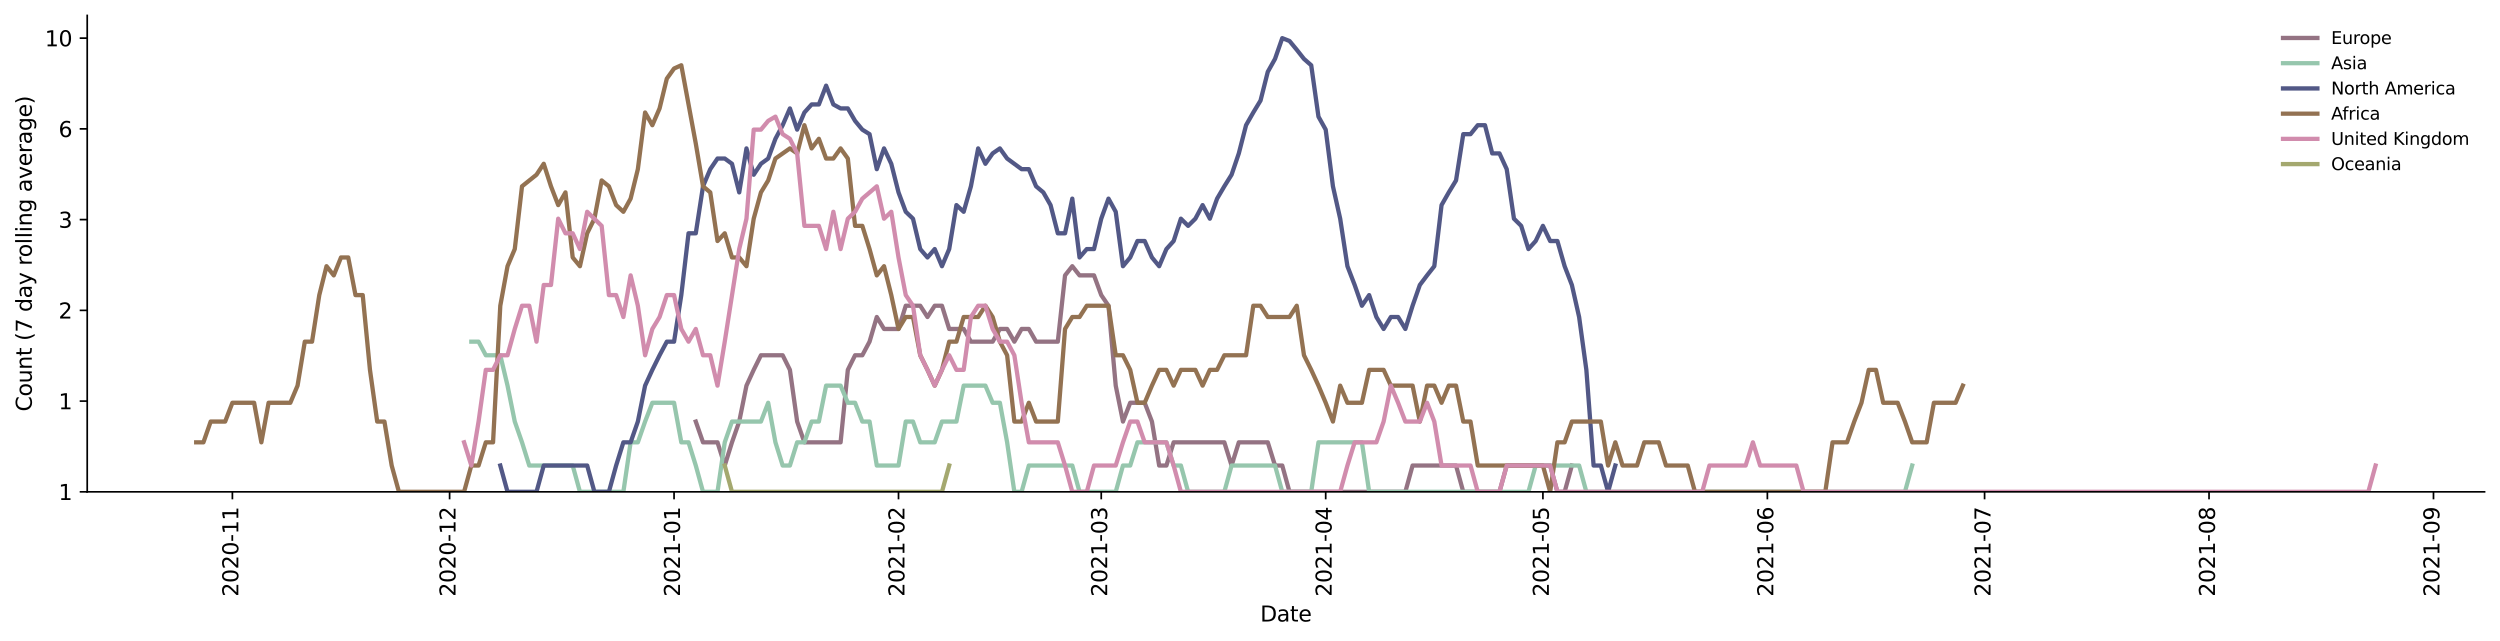 <?xml version="1.0" encoding="utf-8" standalone="no"?>
<!DOCTYPE svg PUBLIC "-//W3C//DTD SVG 1.1//EN"
  "http://www.w3.org/Graphics/SVG/1.1/DTD/svg11.dtd">
<svg height="298.621pt" version="1.1" viewBox="0 0 1163.803 298.621" width="1163.803pt" xmlns="http://www.w3.org/2000/svg" xmlns:xlink="http://www.w3.org/1999/xlink">
 <defs>
  <style type="text/css">*{stroke-linecap:butt;stroke-linejoin:round;}</style>
 </defs>
 <g id="figure_1">
  <g id="patch_1">
   <path d="M 0 298.621 
L 1163.803 298.621 
L 1163.803 0 
L 0 0 
z
" style="fill:#ffffff;"/>
  </g>
  <g id="axes_1">
   <g id="patch_2">
    <path d="M 40.603 228.96 
L 1156.603 228.96 
L 1156.603 7.2 
L 40.603 7.2 
z
" style="fill:#ffffff;"/>
   </g>
   <g id="matplotlib.axis_1">
    <g id="xtick_1">
     <g id="line2d_1">
      <defs>
       <path d="M 0 0 
L 0 3.5 
" id="m2310c38066" style="stroke:#000000;stroke-width:0.8;"/>
      </defs>
      <g>
       <use style="stroke:#000000;stroke-width:0.8;" x="108.183" xlink:href="#m2310c38066" y="228.96"/>
      </g>
     </g>
     <g id="text_1">
      <!-- 2020-11 -->
      <g transform="translate(110.943 277.743)rotate(-90)scale(0.1 -0.1)">
       <defs>
        <path d="M 1228 531 
L 3431 531 
L 3431 0 
L 469 0 
L 469 531 
Q 828 903 1448 1529 
Q 2069 2156 2228 2338 
Q 2531 2678 2651 2914 
Q 2772 3150 2772 3378 
Q 2772 3750 2511 3984 
Q 2250 4219 1831 4219 
Q 1534 4219 1204 4116 
Q 875 4013 500 3803 
L 500 4441 
Q 881 4594 1212 4672 
Q 1544 4750 1819 4750 
Q 2544 4750 2975 4387 
Q 3406 4025 3406 3419 
Q 3406 3131 3298 2873 
Q 3191 2616 2906 2266 
Q 2828 2175 2409 1742 
Q 1991 1309 1228 531 
z
" id="DejaVuSans-32" transform="scale(0.016)"/>
        <path d="M 2034 4250 
Q 1547 4250 1301 3770 
Q 1056 3291 1056 2328 
Q 1056 1369 1301 889 
Q 1547 409 2034 409 
Q 2525 409 2770 889 
Q 3016 1369 3016 2328 
Q 3016 3291 2770 3770 
Q 2525 4250 2034 4250 
z
M 2034 4750 
Q 2819 4750 3233 4129 
Q 3647 3509 3647 2328 
Q 3647 1150 3233 529 
Q 2819 -91 2034 -91 
Q 1250 -91 836 529 
Q 422 1150 422 2328 
Q 422 3509 836 4129 
Q 1250 4750 2034 4750 
z
" id="DejaVuSans-30" transform="scale(0.016)"/>
        <path d="M 313 2009 
L 1997 2009 
L 1997 1497 
L 313 1497 
L 313 2009 
z
" id="DejaVuSans-2d" transform="scale(0.016)"/>
        <path d="M 794 531 
L 1825 531 
L 1825 4091 
L 703 3866 
L 703 4441 
L 1819 4666 
L 2450 4666 
L 2450 531 
L 3481 531 
L 3481 0 
L 794 0 
L 794 531 
z
" id="DejaVuSans-31" transform="scale(0.016)"/>
       </defs>
       <use xlink:href="#DejaVuSans-32"/>
       <use x="63.623" xlink:href="#DejaVuSans-30"/>
       <use x="127.246" xlink:href="#DejaVuSans-32"/>
       <use x="190.869" xlink:href="#DejaVuSans-30"/>
       <use x="254.492" xlink:href="#DejaVuSans-2d"/>
       <use x="290.576" xlink:href="#DejaVuSans-31"/>
       <use x="354.199" xlink:href="#DejaVuSans-31"/>
      </g>
     </g>
    </g>
    <g id="xtick_2">
     <g id="line2d_2">
      <g>
       <use style="stroke:#000000;stroke-width:0.8;" x="209.301" xlink:href="#m2310c38066" y="228.96"/>
      </g>
     </g>
     <g id="text_2">
      <!-- 2020-12 -->
      <g transform="translate(212.06 277.743)rotate(-90)scale(0.1 -0.1)">
       <use xlink:href="#DejaVuSans-32"/>
       <use x="63.623" xlink:href="#DejaVuSans-30"/>
       <use x="127.246" xlink:href="#DejaVuSans-32"/>
       <use x="190.869" xlink:href="#DejaVuSans-30"/>
       <use x="254.492" xlink:href="#DejaVuSans-2d"/>
       <use x="290.576" xlink:href="#DejaVuSans-31"/>
       <use x="354.199" xlink:href="#DejaVuSans-32"/>
      </g>
     </g>
    </g>
    <g id="xtick_3">
     <g id="line2d_3">
      <g>
       <use style="stroke:#000000;stroke-width:0.8;" x="313.789" xlink:href="#m2310c38066" y="228.96"/>
      </g>
     </g>
     <g id="text_3">
      <!-- 2021-01 -->
      <g transform="translate(316.548 277.743)rotate(-90)scale(0.1 -0.1)">
       <use xlink:href="#DejaVuSans-32"/>
       <use x="63.623" xlink:href="#DejaVuSans-30"/>
       <use x="127.246" xlink:href="#DejaVuSans-32"/>
       <use x="190.869" xlink:href="#DejaVuSans-31"/>
       <use x="254.492" xlink:href="#DejaVuSans-2d"/>
       <use x="290.576" xlink:href="#DejaVuSans-30"/>
       <use x="354.199" xlink:href="#DejaVuSans-31"/>
      </g>
     </g>
    </g>
    <g id="xtick_4">
     <g id="line2d_4">
      <g>
       <use style="stroke:#000000;stroke-width:0.8;" x="418.277" xlink:href="#m2310c38066" y="228.96"/>
      </g>
     </g>
     <g id="text_4">
      <!-- 2021-02 -->
      <g transform="translate(421.036 277.743)rotate(-90)scale(0.1 -0.1)">
       <use xlink:href="#DejaVuSans-32"/>
       <use x="63.623" xlink:href="#DejaVuSans-30"/>
       <use x="127.246" xlink:href="#DejaVuSans-32"/>
       <use x="190.869" xlink:href="#DejaVuSans-31"/>
       <use x="254.492" xlink:href="#DejaVuSans-2d"/>
       <use x="290.576" xlink:href="#DejaVuSans-30"/>
       <use x="354.199" xlink:href="#DejaVuSans-32"/>
      </g>
     </g>
    </g>
    <g id="xtick_5">
     <g id="line2d_5">
      <g>
       <use style="stroke:#000000;stroke-width:0.8;" x="512.653" xlink:href="#m2310c38066" y="228.96"/>
      </g>
     </g>
     <g id="text_5">
      <!-- 2021-03 -->
      <g transform="translate(515.413 277.743)rotate(-90)scale(0.1 -0.1)">
       <defs>
        <path d="M 2597 2516 
Q 3050 2419 3304 2112 
Q 3559 1806 3559 1356 
Q 3559 666 3084 287 
Q 2609 -91 1734 -91 
Q 1441 -91 1130 -33 
Q 819 25 488 141 
L 488 750 
Q 750 597 1062 519 
Q 1375 441 1716 441 
Q 2309 441 2620 675 
Q 2931 909 2931 1356 
Q 2931 1769 2642 2001 
Q 2353 2234 1838 2234 
L 1294 2234 
L 1294 2753 
L 1863 2753 
Q 2328 2753 2575 2939 
Q 2822 3125 2822 3475 
Q 2822 3834 2567 4026 
Q 2313 4219 1838 4219 
Q 1578 4219 1281 4162 
Q 984 4106 628 3988 
L 628 4550 
Q 988 4650 1302 4700 
Q 1616 4750 1894 4750 
Q 2613 4750 3031 4423 
Q 3450 4097 3450 3541 
Q 3450 3153 3228 2886 
Q 3006 2619 2597 2516 
z
" id="DejaVuSans-33" transform="scale(0.016)"/>
       </defs>
       <use xlink:href="#DejaVuSans-32"/>
       <use x="63.623" xlink:href="#DejaVuSans-30"/>
       <use x="127.246" xlink:href="#DejaVuSans-32"/>
       <use x="190.869" xlink:href="#DejaVuSans-31"/>
       <use x="254.492" xlink:href="#DejaVuSans-2d"/>
       <use x="290.576" xlink:href="#DejaVuSans-30"/>
       <use x="354.199" xlink:href="#DejaVuSans-33"/>
      </g>
     </g>
    </g>
    <g id="xtick_6">
     <g id="line2d_6">
      <g>
       <use style="stroke:#000000;stroke-width:0.8;" x="617.141" xlink:href="#m2310c38066" y="228.96"/>
      </g>
     </g>
     <g id="text_6">
      <!-- 2021-04 -->
      <g transform="translate(619.901 277.743)rotate(-90)scale(0.1 -0.1)">
       <defs>
        <path d="M 2419 4116 
L 825 1625 
L 2419 1625 
L 2419 4116 
z
M 2253 4666 
L 3047 4666 
L 3047 1625 
L 3713 1625 
L 3713 1100 
L 3047 1100 
L 3047 0 
L 2419 0 
L 2419 1100 
L 313 1100 
L 313 1709 
L 2253 4666 
z
" id="DejaVuSans-34" transform="scale(0.016)"/>
       </defs>
       <use xlink:href="#DejaVuSans-32"/>
       <use x="63.623" xlink:href="#DejaVuSans-30"/>
       <use x="127.246" xlink:href="#DejaVuSans-32"/>
       <use x="190.869" xlink:href="#DejaVuSans-31"/>
       <use x="254.492" xlink:href="#DejaVuSans-2d"/>
       <use x="290.576" xlink:href="#DejaVuSans-30"/>
       <use x="354.199" xlink:href="#DejaVuSans-34"/>
      </g>
     </g>
    </g>
    <g id="xtick_7">
     <g id="line2d_7">
      <g>
       <use style="stroke:#000000;stroke-width:0.8;" x="718.259" xlink:href="#m2310c38066" y="228.96"/>
      </g>
     </g>
     <g id="text_7">
      <!-- 2021-05 -->
      <g transform="translate(721.018 277.743)rotate(-90)scale(0.1 -0.1)">
       <defs>
        <path d="M 691 4666 
L 3169 4666 
L 3169 4134 
L 1269 4134 
L 1269 2991 
Q 1406 3038 1543 3061 
Q 1681 3084 1819 3084 
Q 2600 3084 3056 2656 
Q 3513 2228 3513 1497 
Q 3513 744 3044 326 
Q 2575 -91 1722 -91 
Q 1428 -91 1123 -41 
Q 819 9 494 109 
L 494 744 
Q 775 591 1075 516 
Q 1375 441 1709 441 
Q 2250 441 2565 725 
Q 2881 1009 2881 1497 
Q 2881 1984 2565 2268 
Q 2250 2553 1709 2553 
Q 1456 2553 1204 2497 
Q 953 2441 691 2322 
L 691 4666 
z
" id="DejaVuSans-35" transform="scale(0.016)"/>
       </defs>
       <use xlink:href="#DejaVuSans-32"/>
       <use x="63.623" xlink:href="#DejaVuSans-30"/>
       <use x="127.246" xlink:href="#DejaVuSans-32"/>
       <use x="190.869" xlink:href="#DejaVuSans-31"/>
       <use x="254.492" xlink:href="#DejaVuSans-2d"/>
       <use x="290.576" xlink:href="#DejaVuSans-30"/>
       <use x="354.199" xlink:href="#DejaVuSans-35"/>
      </g>
     </g>
    </g>
    <g id="xtick_8">
     <g id="line2d_8">
      <g>
       <use style="stroke:#000000;stroke-width:0.8;" x="822.747" xlink:href="#m2310c38066" y="228.96"/>
      </g>
     </g>
     <g id="text_8">
      <!-- 2021-06 -->
      <g transform="translate(825.506 277.743)rotate(-90)scale(0.1 -0.1)">
       <defs>
        <path d="M 2113 2584 
Q 1688 2584 1439 2293 
Q 1191 2003 1191 1497 
Q 1191 994 1439 701 
Q 1688 409 2113 409 
Q 2538 409 2786 701 
Q 3034 994 3034 1497 
Q 3034 2003 2786 2293 
Q 2538 2584 2113 2584 
z
M 3366 4563 
L 3366 3988 
Q 3128 4100 2886 4159 
Q 2644 4219 2406 4219 
Q 1781 4219 1451 3797 
Q 1122 3375 1075 2522 
Q 1259 2794 1537 2939 
Q 1816 3084 2150 3084 
Q 2853 3084 3261 2657 
Q 3669 2231 3669 1497 
Q 3669 778 3244 343 
Q 2819 -91 2113 -91 
Q 1303 -91 875 529 
Q 447 1150 447 2328 
Q 447 3434 972 4092 
Q 1497 4750 2381 4750 
Q 2619 4750 2861 4703 
Q 3103 4656 3366 4563 
z
" id="DejaVuSans-36" transform="scale(0.016)"/>
       </defs>
       <use xlink:href="#DejaVuSans-32"/>
       <use x="63.623" xlink:href="#DejaVuSans-30"/>
       <use x="127.246" xlink:href="#DejaVuSans-32"/>
       <use x="190.869" xlink:href="#DejaVuSans-31"/>
       <use x="254.492" xlink:href="#DejaVuSans-2d"/>
       <use x="290.576" xlink:href="#DejaVuSans-30"/>
       <use x="354.199" xlink:href="#DejaVuSans-36"/>
      </g>
     </g>
    </g>
    <g id="xtick_9">
     <g id="line2d_9">
      <g>
       <use style="stroke:#000000;stroke-width:0.8;" x="923.864" xlink:href="#m2310c38066" y="228.96"/>
      </g>
     </g>
     <g id="text_9">
      <!-- 2021-07 -->
      <g transform="translate(926.624 277.743)rotate(-90)scale(0.1 -0.1)">
       <defs>
        <path d="M 525 4666 
L 3525 4666 
L 3525 4397 
L 1831 0 
L 1172 0 
L 2766 4134 
L 525 4134 
L 525 4666 
z
" id="DejaVuSans-37" transform="scale(0.016)"/>
       </defs>
       <use xlink:href="#DejaVuSans-32"/>
       <use x="63.623" xlink:href="#DejaVuSans-30"/>
       <use x="127.246" xlink:href="#DejaVuSans-32"/>
       <use x="190.869" xlink:href="#DejaVuSans-31"/>
       <use x="254.492" xlink:href="#DejaVuSans-2d"/>
       <use x="290.576" xlink:href="#DejaVuSans-30"/>
       <use x="354.199" xlink:href="#DejaVuSans-37"/>
      </g>
     </g>
    </g>
    <g id="xtick_10">
     <g id="line2d_10">
      <g>
       <use style="stroke:#000000;stroke-width:0.8;" x="1028.352" xlink:href="#m2310c38066" y="228.96"/>
      </g>
     </g>
     <g id="text_10">
      <!-- 2021-08 -->
      <g transform="translate(1031.112 277.743)rotate(-90)scale(0.1 -0.1)">
       <defs>
        <path d="M 2034 2216 
Q 1584 2216 1326 1975 
Q 1069 1734 1069 1313 
Q 1069 891 1326 650 
Q 1584 409 2034 409 
Q 2484 409 2743 651 
Q 3003 894 3003 1313 
Q 3003 1734 2745 1975 
Q 2488 2216 2034 2216 
z
M 1403 2484 
Q 997 2584 770 2862 
Q 544 3141 544 3541 
Q 544 4100 942 4425 
Q 1341 4750 2034 4750 
Q 2731 4750 3128 4425 
Q 3525 4100 3525 3541 
Q 3525 3141 3298 2862 
Q 3072 2584 2669 2484 
Q 3125 2378 3379 2068 
Q 3634 1759 3634 1313 
Q 3634 634 3220 271 
Q 2806 -91 2034 -91 
Q 1263 -91 848 271 
Q 434 634 434 1313 
Q 434 1759 690 2068 
Q 947 2378 1403 2484 
z
M 1172 3481 
Q 1172 3119 1398 2916 
Q 1625 2713 2034 2713 
Q 2441 2713 2670 2916 
Q 2900 3119 2900 3481 
Q 2900 3844 2670 4047 
Q 2441 4250 2034 4250 
Q 1625 4250 1398 4047 
Q 1172 3844 1172 3481 
z
" id="DejaVuSans-38" transform="scale(0.016)"/>
       </defs>
       <use xlink:href="#DejaVuSans-32"/>
       <use x="63.623" xlink:href="#DejaVuSans-30"/>
       <use x="127.246" xlink:href="#DejaVuSans-32"/>
       <use x="190.869" xlink:href="#DejaVuSans-31"/>
       <use x="254.492" xlink:href="#DejaVuSans-2d"/>
       <use x="290.576" xlink:href="#DejaVuSans-30"/>
       <use x="354.199" xlink:href="#DejaVuSans-38"/>
      </g>
     </g>
    </g>
    <g id="xtick_11">
     <g id="line2d_11">
      <g>
       <use style="stroke:#000000;stroke-width:0.8;" x="1132.841" xlink:href="#m2310c38066" y="228.96"/>
      </g>
     </g>
     <g id="text_11">
      <!-- 2021-09 -->
      <g transform="translate(1135.6 277.743)rotate(-90)scale(0.1 -0.1)">
       <defs>
        <path d="M 703 97 
L 703 672 
Q 941 559 1184 500 
Q 1428 441 1663 441 
Q 2288 441 2617 861 
Q 2947 1281 2994 2138 
Q 2813 1869 2534 1725 
Q 2256 1581 1919 1581 
Q 1219 1581 811 2004 
Q 403 2428 403 3163 
Q 403 3881 828 4315 
Q 1253 4750 1959 4750 
Q 2769 4750 3195 4129 
Q 3622 3509 3622 2328 
Q 3622 1225 3098 567 
Q 2575 -91 1691 -91 
Q 1453 -91 1209 -44 
Q 966 3 703 97 
z
M 1959 2075 
Q 2384 2075 2632 2365 
Q 2881 2656 2881 3163 
Q 2881 3666 2632 3958 
Q 2384 4250 1959 4250 
Q 1534 4250 1286 3958 
Q 1038 3666 1038 3163 
Q 1038 2656 1286 2365 
Q 1534 2075 1959 2075 
z
" id="DejaVuSans-39" transform="scale(0.016)"/>
       </defs>
       <use xlink:href="#DejaVuSans-32"/>
       <use x="63.623" xlink:href="#DejaVuSans-30"/>
       <use x="127.246" xlink:href="#DejaVuSans-32"/>
       <use x="190.869" xlink:href="#DejaVuSans-31"/>
       <use x="254.492" xlink:href="#DejaVuSans-2d"/>
       <use x="290.576" xlink:href="#DejaVuSans-30"/>
       <use x="354.199" xlink:href="#DejaVuSans-39"/>
      </g>
     </g>
    </g>
    <g id="text_12">
     <!-- Date -->
     <g transform="translate(586.652 289.341)scale(0.1 -0.1)">
      <defs>
       <path d="M 1259 4147 
L 1259 519 
L 2022 519 
Q 2988 519 3436 956 
Q 3884 1394 3884 2338 
Q 3884 3275 3436 3711 
Q 2988 4147 2022 4147 
L 1259 4147 
z
M 628 4666 
L 1925 4666 
Q 3281 4666 3915 4102 
Q 4550 3538 4550 2338 
Q 4550 1131 3912 565 
Q 3275 0 1925 0 
L 628 0 
L 628 4666 
z
" id="DejaVuSans-44" transform="scale(0.016)"/>
       <path d="M 2194 1759 
Q 1497 1759 1228 1600 
Q 959 1441 959 1056 
Q 959 750 1161 570 
Q 1363 391 1709 391 
Q 2188 391 2477 730 
Q 2766 1069 2766 1631 
L 2766 1759 
L 2194 1759 
z
M 3341 1997 
L 3341 0 
L 2766 0 
L 2766 531 
Q 2569 213 2275 61 
Q 1981 -91 1556 -91 
Q 1019 -91 701 211 
Q 384 513 384 1019 
Q 384 1609 779 1909 
Q 1175 2209 1959 2209 
L 2766 2209 
L 2766 2266 
Q 2766 2663 2505 2880 
Q 2244 3097 1772 3097 
Q 1472 3097 1187 3025 
Q 903 2953 641 2809 
L 641 3341 
Q 956 3463 1253 3523 
Q 1550 3584 1831 3584 
Q 2591 3584 2966 3190 
Q 3341 2797 3341 1997 
z
" id="DejaVuSans-61" transform="scale(0.016)"/>
       <path d="M 1172 4494 
L 1172 3500 
L 2356 3500 
L 2356 3053 
L 1172 3053 
L 1172 1153 
Q 1172 725 1289 603 
Q 1406 481 1766 481 
L 2356 481 
L 2356 0 
L 1766 0 
Q 1100 0 847 248 
Q 594 497 594 1153 
L 594 3053 
L 172 3053 
L 172 3500 
L 594 3500 
L 594 4494 
L 1172 4494 
z
" id="DejaVuSans-74" transform="scale(0.016)"/>
       <path d="M 3597 1894 
L 3597 1613 
L 953 1613 
Q 991 1019 1311 708 
Q 1631 397 2203 397 
Q 2534 397 2845 478 
Q 3156 559 3463 722 
L 3463 178 
Q 3153 47 2828 -22 
Q 2503 -91 2169 -91 
Q 1331 -91 842 396 
Q 353 884 353 1716 
Q 353 2575 817 3079 
Q 1281 3584 2069 3584 
Q 2775 3584 3186 3129 
Q 3597 2675 3597 1894 
z
M 3022 2063 
Q 3016 2534 2758 2815 
Q 2500 3097 2075 3097 
Q 1594 3097 1305 2825 
Q 1016 2553 972 2059 
L 3022 2063 
z
" id="DejaVuSans-65" transform="scale(0.016)"/>
      </defs>
      <use xlink:href="#DejaVuSans-44"/>
      <use x="77.002" xlink:href="#DejaVuSans-61"/>
      <use x="138.281" xlink:href="#DejaVuSans-74"/>
      <use x="177.49" xlink:href="#DejaVuSans-65"/>
     </g>
    </g>
   </g>
   <g id="matplotlib.axis_2">
    <g id="ytick_1">
     <g id="line2d_12">
      <defs>
       <path d="M 0 0 
L -3.5 0 
" id="mff1a437d7f" style="stroke:#000000;stroke-width:0.8;"/>
      </defs>
      <g>
       <use style="stroke:#000000;stroke-width:0.8;" x="40.603" xlink:href="#mff1a437d7f" y="228.96"/>
      </g>
     </g>
     <g id="text_13">
      <!-- 1 -->
      <g transform="translate(27.241 232.759)scale(0.1 -0.1)">
       <use xlink:href="#DejaVuSans-31"/>
      </g>
     </g>
    </g>
    <g id="ytick_2">
     <g id="line2d_13">
      <g>
       <use style="stroke:#000000;stroke-width:0.8;" x="40.603" xlink:href="#mff1a437d7f" y="186.72"/>
      </g>
     </g>
     <g id="text_14">
      <!-- 1 -->
      <g transform="translate(27.241 190.519)scale(0.1 -0.1)">
       <use xlink:href="#DejaVuSans-31"/>
      </g>
     </g>
    </g>
    <g id="ytick_3">
     <g id="line2d_14">
      <g>
       <use style="stroke:#000000;stroke-width:0.8;" x="40.603" xlink:href="#mff1a437d7f" y="144.48"/>
      </g>
     </g>
     <g id="text_15">
      <!-- 2 -->
      <g transform="translate(27.241 148.279)scale(0.1 -0.1)">
       <use xlink:href="#DejaVuSans-32"/>
      </g>
     </g>
    </g>
    <g id="ytick_4">
     <g id="line2d_15">
      <g>
       <use style="stroke:#000000;stroke-width:0.8;" x="40.603" xlink:href="#mff1a437d7f" y="102.24"/>
      </g>
     </g>
     <g id="text_16">
      <!-- 3 -->
      <g transform="translate(27.241 106.039)scale(0.1 -0.1)">
       <use xlink:href="#DejaVuSans-33"/>
      </g>
     </g>
    </g>
    <g id="ytick_5">
     <g id="line2d_16">
      <g>
       <use style="stroke:#000000;stroke-width:0.8;" x="40.603" xlink:href="#mff1a437d7f" y="60"/>
      </g>
     </g>
     <g id="text_17">
      <!-- 6 -->
      <g transform="translate(27.241 63.799)scale(0.1 -0.1)">
       <use xlink:href="#DejaVuSans-36"/>
      </g>
     </g>
    </g>
    <g id="ytick_6">
     <g id="line2d_17">
      <g>
       <use style="stroke:#000000;stroke-width:0.8;" x="40.603" xlink:href="#mff1a437d7f" y="17.76"/>
      </g>
     </g>
     <g id="text_18">
      <!-- 10 -->
      <g transform="translate(20.878 21.559)scale(0.1 -0.1)">
       <use xlink:href="#DejaVuSans-31"/>
       <use x="63.623" xlink:href="#DejaVuSans-30"/>
      </g>
     </g>
    </g>
    <g id="text_19">
     <!-- Count (7 day rolling average) -->
     <g transform="translate(14.798 191.548)rotate(-90)scale(0.1 -0.1)">
      <defs>
       <path d="M 4122 4306 
L 4122 3641 
Q 3803 3938 3442 4084 
Q 3081 4231 2675 4231 
Q 1875 4231 1450 3742 
Q 1025 3253 1025 2328 
Q 1025 1406 1450 917 
Q 1875 428 2675 428 
Q 3081 428 3442 575 
Q 3803 722 4122 1019 
L 4122 359 
Q 3791 134 3420 21 
Q 3050 -91 2638 -91 
Q 1578 -91 968 557 
Q 359 1206 359 2328 
Q 359 3453 968 4101 
Q 1578 4750 2638 4750 
Q 3056 4750 3426 4639 
Q 3797 4528 4122 4306 
z
" id="DejaVuSans-43" transform="scale(0.016)"/>
       <path d="M 1959 3097 
Q 1497 3097 1228 2736 
Q 959 2375 959 1747 
Q 959 1119 1226 758 
Q 1494 397 1959 397 
Q 2419 397 2687 759 
Q 2956 1122 2956 1747 
Q 2956 2369 2687 2733 
Q 2419 3097 1959 3097 
z
M 1959 3584 
Q 2709 3584 3137 3096 
Q 3566 2609 3566 1747 
Q 3566 888 3137 398 
Q 2709 -91 1959 -91 
Q 1206 -91 779 398 
Q 353 888 353 1747 
Q 353 2609 779 3096 
Q 1206 3584 1959 3584 
z
" id="DejaVuSans-6f" transform="scale(0.016)"/>
       <path d="M 544 1381 
L 544 3500 
L 1119 3500 
L 1119 1403 
Q 1119 906 1312 657 
Q 1506 409 1894 409 
Q 2359 409 2629 706 
Q 2900 1003 2900 1516 
L 2900 3500 
L 3475 3500 
L 3475 0 
L 2900 0 
L 2900 538 
Q 2691 219 2414 64 
Q 2138 -91 1772 -91 
Q 1169 -91 856 284 
Q 544 659 544 1381 
z
M 1991 3584 
L 1991 3584 
z
" id="DejaVuSans-75" transform="scale(0.016)"/>
       <path d="M 3513 2113 
L 3513 0 
L 2938 0 
L 2938 2094 
Q 2938 2591 2744 2837 
Q 2550 3084 2163 3084 
Q 1697 3084 1428 2787 
Q 1159 2491 1159 1978 
L 1159 0 
L 581 0 
L 581 3500 
L 1159 3500 
L 1159 2956 
Q 1366 3272 1645 3428 
Q 1925 3584 2291 3584 
Q 2894 3584 3203 3211 
Q 3513 2838 3513 2113 
z
" id="DejaVuSans-6e" transform="scale(0.016)"/>
       <path id="DejaVuSans-20" transform="scale(0.016)"/>
       <path d="M 1984 4856 
Q 1566 4138 1362 3434 
Q 1159 2731 1159 2009 
Q 1159 1288 1364 580 
Q 1569 -128 1984 -844 
L 1484 -844 
Q 1016 -109 783 600 
Q 550 1309 550 2009 
Q 550 2706 781 3412 
Q 1013 4119 1484 4856 
L 1984 4856 
z
" id="DejaVuSans-28" transform="scale(0.016)"/>
       <path d="M 2906 2969 
L 2906 4863 
L 3481 4863 
L 3481 0 
L 2906 0 
L 2906 525 
Q 2725 213 2448 61 
Q 2172 -91 1784 -91 
Q 1150 -91 751 415 
Q 353 922 353 1747 
Q 353 2572 751 3078 
Q 1150 3584 1784 3584 
Q 2172 3584 2448 3432 
Q 2725 3281 2906 2969 
z
M 947 1747 
Q 947 1113 1208 752 
Q 1469 391 1925 391 
Q 2381 391 2643 752 
Q 2906 1113 2906 1747 
Q 2906 2381 2643 2742 
Q 2381 3103 1925 3103 
Q 1469 3103 1208 2742 
Q 947 2381 947 1747 
z
" id="DejaVuSans-64" transform="scale(0.016)"/>
       <path d="M 2059 -325 
Q 1816 -950 1584 -1140 
Q 1353 -1331 966 -1331 
L 506 -1331 
L 506 -850 
L 844 -850 
Q 1081 -850 1212 -737 
Q 1344 -625 1503 -206 
L 1606 56 
L 191 3500 
L 800 3500 
L 1894 763 
L 2988 3500 
L 3597 3500 
L 2059 -325 
z
" id="DejaVuSans-79" transform="scale(0.016)"/>
       <path d="M 2631 2963 
Q 2534 3019 2420 3045 
Q 2306 3072 2169 3072 
Q 1681 3072 1420 2755 
Q 1159 2438 1159 1844 
L 1159 0 
L 581 0 
L 581 3500 
L 1159 3500 
L 1159 2956 
Q 1341 3275 1631 3429 
Q 1922 3584 2338 3584 
Q 2397 3584 2469 3576 
Q 2541 3569 2628 3553 
L 2631 2963 
z
" id="DejaVuSans-72" transform="scale(0.016)"/>
       <path d="M 603 4863 
L 1178 4863 
L 1178 0 
L 603 0 
L 603 4863 
z
" id="DejaVuSans-6c" transform="scale(0.016)"/>
       <path d="M 603 3500 
L 1178 3500 
L 1178 0 
L 603 0 
L 603 3500 
z
M 603 4863 
L 1178 4863 
L 1178 4134 
L 603 4134 
L 603 4863 
z
" id="DejaVuSans-69" transform="scale(0.016)"/>
       <path d="M 2906 1791 
Q 2906 2416 2648 2759 
Q 2391 3103 1925 3103 
Q 1463 3103 1205 2759 
Q 947 2416 947 1791 
Q 947 1169 1205 825 
Q 1463 481 1925 481 
Q 2391 481 2648 825 
Q 2906 1169 2906 1791 
z
M 3481 434 
Q 3481 -459 3084 -895 
Q 2688 -1331 1869 -1331 
Q 1566 -1331 1297 -1286 
Q 1028 -1241 775 -1147 
L 775 -588 
Q 1028 -725 1275 -790 
Q 1522 -856 1778 -856 
Q 2344 -856 2625 -561 
Q 2906 -266 2906 331 
L 2906 616 
Q 2728 306 2450 153 
Q 2172 0 1784 0 
Q 1141 0 747 490 
Q 353 981 353 1791 
Q 353 2603 747 3093 
Q 1141 3584 1784 3584 
Q 2172 3584 2450 3431 
Q 2728 3278 2906 2969 
L 2906 3500 
L 3481 3500 
L 3481 434 
z
" id="DejaVuSans-67" transform="scale(0.016)"/>
       <path d="M 191 3500 
L 800 3500 
L 1894 563 
L 2988 3500 
L 3597 3500 
L 2284 0 
L 1503 0 
L 191 3500 
z
" id="DejaVuSans-76" transform="scale(0.016)"/>
       <path d="M 513 4856 
L 1013 4856 
Q 1481 4119 1714 3412 
Q 1947 2706 1947 2009 
Q 1947 1309 1714 600 
Q 1481 -109 1013 -844 
L 513 -844 
Q 928 -128 1133 580 
Q 1338 1288 1338 2009 
Q 1338 2731 1133 3434 
Q 928 4138 513 4856 
z
" id="DejaVuSans-29" transform="scale(0.016)"/>
      </defs>
      <use xlink:href="#DejaVuSans-43"/>
      <use x="69.824" xlink:href="#DejaVuSans-6f"/>
      <use x="131.006" xlink:href="#DejaVuSans-75"/>
      <use x="194.385" xlink:href="#DejaVuSans-6e"/>
      <use x="257.764" xlink:href="#DejaVuSans-74"/>
      <use x="296.973" xlink:href="#DejaVuSans-20"/>
      <use x="328.76" xlink:href="#DejaVuSans-28"/>
      <use x="367.773" xlink:href="#DejaVuSans-37"/>
      <use x="431.396" xlink:href="#DejaVuSans-20"/>
      <use x="463.184" xlink:href="#DejaVuSans-64"/>
      <use x="526.66" xlink:href="#DejaVuSans-61"/>
      <use x="587.939" xlink:href="#DejaVuSans-79"/>
      <use x="647.119" xlink:href="#DejaVuSans-20"/>
      <use x="678.906" xlink:href="#DejaVuSans-72"/>
      <use x="717.77" xlink:href="#DejaVuSans-6f"/>
      <use x="778.951" xlink:href="#DejaVuSans-6c"/>
      <use x="806.734" xlink:href="#DejaVuSans-6c"/>
      <use x="834.518" xlink:href="#DejaVuSans-69"/>
      <use x="862.301" xlink:href="#DejaVuSans-6e"/>
      <use x="925.68" xlink:href="#DejaVuSans-67"/>
      <use x="989.156" xlink:href="#DejaVuSans-20"/>
      <use x="1020.943" xlink:href="#DejaVuSans-61"/>
      <use x="1082.223" xlink:href="#DejaVuSans-76"/>
      <use x="1141.402" xlink:href="#DejaVuSans-65"/>
      <use x="1202.926" xlink:href="#DejaVuSans-72"/>
      <use x="1244.039" xlink:href="#DejaVuSans-61"/>
      <use x="1305.318" xlink:href="#DejaVuSans-67"/>
      <use x="1368.795" xlink:href="#DejaVuSans-65"/>
      <use x="1430.318" xlink:href="#DejaVuSans-29"/>
     </g>
    </g>
   </g>
   <g id="line2d_18">
    <path clip-path="url(#pd9746db337)" d="M 323.901 196.245 
L 327.271 205.909 
L 334.012 205.909 
L 337.383 216.712 
L 340.754 205.909 
L 344.124 196.245 
L 347.495 179.522 
L 350.865 172.18 
L 354.236 165.382 
L 364.348 165.382 
L 367.718 172.18 
L 371.089 196.245 
L 374.459 205.909 
L 391.312 205.909 
L 394.683 172.18 
L 398.053 165.382 
L 401.424 165.382 
L 404.795 159.054 
L 408.165 147.574 
L 411.536 153.135 
L 418.277 153.135 
L 421.648 142.331 
L 428.389 142.331 
L 431.759 147.574 
L 435.13 142.331 
L 438.5 142.331 
L 441.871 153.135 
L 448.612 153.135 
L 451.983 159.054 
L 462.095 159.054 
L 465.465 153.135 
L 468.836 153.135 
L 472.206 159.054 
L 475.577 153.135 
L 478.947 153.135 
L 482.318 159.054 
L 492.43 159.054 
L 495.8 128.192 
L 499.171 123.925 
L 502.542 128.192 
L 509.283 128.192 
L 512.653 137.372 
L 516.024 142.331 
L 519.394 179.522 
L 522.765 196.245 
L 526.136 187.503 
L 532.877 187.503 
L 536.247 196.245 
L 539.618 216.712 
L 542.989 216.712 
L 546.359 205.909 
L 569.953 205.909 
L 573.324 216.712 
L 576.694 205.909 
L 590.177 205.909 
L 593.547 216.712 
L 596.918 216.712 
L 600.288 228.96 
L 654.218 228.96 
L 657.588 216.712 
L 677.812 216.712 
L 681.182 228.96 
L 698.035 228.96 
L 701.406 216.712 
L 721.629 216.712 
L 725 228.96 
L 728.371 228.96 
L 731.741 216.712 
L 731.741 216.712 
" style="fill:none;stroke:#947383;stroke-linecap:square;stroke-width:2;"/>
   </g>
   <g id="line2d_19">
    <path clip-path="url(#pd9746db337)" d="M 219.413 159.054 
L 222.783 159.054 
L 226.154 165.382 
L 232.895 165.382 
L 236.265 179.522 
L 239.636 196.245 
L 243.007 205.909 
L 246.377 216.712 
L 266.601 216.712 
L 269.971 228.96 
L 290.195 228.96 
L 293.565 205.909 
L 296.936 205.909 
L 300.307 196.245 
L 303.677 187.503 
L 313.789 187.503 
L 317.159 205.909 
L 320.53 205.909 
L 323.901 216.712 
L 327.271 228.96 
L 334.012 228.96 
L 337.383 205.909 
L 340.754 196.245 
L 354.236 196.245 
L 357.606 187.503 
L 360.977 205.909 
L 364.348 216.712 
L 367.718 216.712 
L 371.089 205.909 
L 374.459 205.909 
L 377.83 196.245 
L 381.201 196.245 
L 384.571 179.522 
L 391.312 179.522 
L 394.683 187.503 
L 398.053 187.503 
L 401.424 196.245 
L 404.795 196.245 
L 408.165 216.712 
L 418.277 216.712 
L 421.648 196.245 
L 425.018 196.245 
L 428.389 205.909 
L 435.13 205.909 
L 438.5 196.245 
L 445.242 196.245 
L 448.612 179.522 
L 458.724 179.522 
L 462.095 187.503 
L 465.465 187.503 
L 468.836 205.909 
L 472.206 228.96 
L 475.577 228.96 
L 478.947 216.712 
L 499.171 216.712 
L 502.542 228.96 
L 519.394 228.96 
L 522.765 216.712 
L 526.136 216.712 
L 529.506 205.909 
L 542.989 205.909 
L 546.359 216.712 
L 549.73 216.712 
L 553.1 228.96 
L 569.953 228.96 
L 573.324 216.712 
L 593.547 216.712 
L 596.918 228.96 
L 610.4 228.96 
L 613.771 205.909 
L 633.994 205.909 
L 637.365 228.96 
L 711.518 228.96 
L 714.888 216.712 
L 735.112 216.712 
L 738.482 228.96 
L 886.788 228.96 
L 890.159 216.712 
L 890.159 216.712 
" style="fill:none;stroke:#96c6ad;stroke-linecap:square;stroke-width:2;"/>
   </g>
   <g id="line2d_20">
    <path clip-path="url(#pd9746db337)" d="M 232.895 216.712 
L 236.265 228.96 
L 249.748 228.96 
L 253.118 216.712 
L 273.342 216.712 
L 276.712 228.96 
L 283.454 228.96 
L 286.824 216.712 
L 290.195 205.909 
L 293.565 205.909 
L 296.936 196.245 
L 300.307 179.522 
L 303.677 172.18 
L 307.048 165.382 
L 310.418 159.054 
L 313.789 159.054 
L 317.159 137.372 
L 320.53 108.602 
L 323.901 108.602 
L 327.271 86.735 
L 330.642 78.754 
L 334.012 73.794 
L 337.383 73.794 
L 340.754 76.241 
L 344.124 89.557 
L 347.495 69.09 
L 350.865 81.338 
L 354.236 76.241 
L 357.606 73.794 
L 360.977 64.614 
L 364.348 58.286 
L 367.718 50.475 
L 371.089 60.348 
L 374.459 52.367 
L 377.83 48.622 
L 381.201 48.622 
L 384.571 39.88 
L 387.942 48.622 
L 391.312 50.475 
L 394.683 50.475 
L 398.053 56.27 
L 401.424 60.348 
L 404.795 62.456 
L 408.165 78.754 
L 411.536 69.09 
L 414.906 76.241 
L 418.277 89.557 
L 421.648 98.586 
L 425.018 101.805 
L 428.389 115.944 
L 431.759 119.848 
L 435.13 115.944 
L 438.5 123.925 
L 441.871 115.944 
L 445.242 95.477 
L 448.612 98.586 
L 451.983 86.735 
L 455.353 69.09 
L 458.724 76.241 
L 462.095 71.412 
L 465.465 69.09 
L 468.836 73.794 
L 475.577 78.754 
L 478.947 78.754 
L 482.318 86.735 
L 485.689 89.557 
L 489.059 95.477 
L 492.43 108.602 
L 495.8 108.602 
L 499.171 92.469 
L 502.542 119.848 
L 505.912 115.944 
L 509.283 115.944 
L 512.653 101.805 
L 516.024 92.469 
L 519.394 98.586 
L 522.765 123.925 
L 526.136 119.848 
L 529.506 112.2 
L 532.877 112.2 
L 536.247 119.848 
L 539.618 123.925 
L 542.989 115.944 
L 546.359 112.2 
L 549.73 101.805 
L 553.1 105.141 
L 556.471 101.805 
L 559.841 95.477 
L 563.212 101.805 
L 566.583 92.469 
L 569.953 86.735 
L 573.324 81.338 
L 576.694 71.412 
L 580.065 58.286 
L 583.436 52.367 
L 586.806 46.806 
L 590.177 33.441 
L 593.547 27.424 
L 596.918 17.76 
L 600.288 19.08 
L 603.659 23.157 
L 607.03 27.424 
L 610.4 30.383 
L 613.771 54.298 
L 617.141 60.348 
L 620.512 86.735 
L 623.882 101.805 
L 627.253 123.925 
L 630.624 132.667 
L 633.994 142.331 
L 637.365 137.372 
L 640.735 147.574 
L 644.106 153.135 
L 647.477 147.574 
L 650.847 147.574 
L 654.218 153.135 
L 657.588 142.331 
L 660.959 132.667 
L 664.329 128.192 
L 667.7 123.925 
L 671.071 95.477 
L 674.441 89.557 
L 677.812 83.996 
L 681.182 62.456 
L 684.553 62.456 
L 687.924 58.286 
L 691.294 58.286 
L 694.665 71.412 
L 698.035 71.412 
L 701.406 78.754 
L 704.776 101.805 
L 708.147 105.141 
L 711.518 115.944 
L 714.888 112.2 
L 718.259 105.141 
L 721.629 112.2 
L 725 112.2 
L 728.371 123.925 
L 731.741 132.667 
L 735.112 147.574 
L 738.482 172.18 
L 741.853 216.712 
L 745.223 216.712 
L 748.594 228.96 
L 751.965 216.712 
L 751.965 216.712 
" style="fill:none;stroke:#525886;stroke-linecap:square;stroke-width:2;"/>
   </g>
   <g id="line2d_21">
    <path clip-path="url(#pd9746db337)" d="M 91.33 205.909 
L 94.701 205.909 
L 98.072 196.245 
L 104.813 196.245 
L 108.183 187.503 
L 118.295 187.503 
L 121.666 205.909 
L 125.036 187.503 
L 135.148 187.503 
L 138.519 179.522 
L 141.889 159.054 
L 145.26 159.054 
L 148.63 137.372 
L 152.001 123.925 
L 155.371 128.192 
L 158.742 119.848 
L 162.113 119.848 
L 165.483 137.372 
L 168.854 137.372 
L 172.224 172.18 
L 175.595 196.245 
L 178.966 196.245 
L 182.336 216.712 
L 185.707 228.96 
L 216.042 228.96 
L 219.413 216.712 
L 222.783 216.712 
L 226.154 205.909 
L 229.524 205.909 
L 232.895 142.331 
L 236.265 123.925 
L 239.636 115.944 
L 243.007 86.735 
L 249.748 81.338 
L 253.118 76.241 
L 256.489 86.735 
L 259.86 95.477 
L 263.23 89.557 
L 266.601 119.848 
L 269.971 123.925 
L 273.342 108.602 
L 276.712 101.805 
L 280.083 83.996 
L 283.454 86.735 
L 286.824 95.477 
L 290.195 98.586 
L 293.565 92.469 
L 296.936 78.754 
L 300.307 52.367 
L 303.677 58.286 
L 307.048 50.475 
L 310.418 36.604 
L 313.789 31.899 
L 317.159 30.383 
L 323.901 66.825 
L 327.271 86.735 
L 330.642 89.557 
L 334.012 112.2 
L 337.383 108.602 
L 340.754 119.848 
L 344.124 119.848 
L 347.495 123.925 
L 350.865 101.805 
L 354.236 89.557 
L 357.606 83.996 
L 360.977 73.794 
L 367.718 69.09 
L 371.089 71.412 
L 374.459 58.286 
L 377.83 69.09 
L 381.201 64.614 
L 384.571 73.794 
L 387.942 73.794 
L 391.312 69.09 
L 394.683 73.794 
L 398.053 105.141 
L 401.424 105.141 
L 404.795 115.944 
L 408.165 128.192 
L 411.536 123.925 
L 414.906 137.372 
L 418.277 153.135 
L 421.648 147.574 
L 425.018 147.574 
L 428.389 165.382 
L 431.759 172.18 
L 435.13 179.522 
L 438.5 172.18 
L 441.871 159.054 
L 445.242 159.054 
L 448.612 147.574 
L 455.353 147.574 
L 458.724 142.331 
L 462.095 147.574 
L 465.465 159.054 
L 468.836 165.382 
L 472.206 196.245 
L 475.577 196.245 
L 478.947 187.503 
L 482.318 196.245 
L 492.43 196.245 
L 495.8 153.135 
L 499.171 147.574 
L 502.542 147.574 
L 505.912 142.331 
L 516.024 142.331 
L 519.394 165.382 
L 522.765 165.382 
L 526.136 172.18 
L 529.506 187.503 
L 532.877 187.503 
L 536.247 179.522 
L 539.618 172.18 
L 542.989 172.18 
L 546.359 179.522 
L 549.73 172.18 
L 556.471 172.18 
L 559.841 179.522 
L 563.212 172.18 
L 566.583 172.18 
L 569.953 165.382 
L 580.065 165.382 
L 583.436 142.331 
L 586.806 142.331 
L 590.177 147.574 
L 600.288 147.574 
L 603.659 142.331 
L 607.03 165.382 
L 610.4 172.18 
L 613.771 179.522 
L 617.141 187.503 
L 620.512 196.245 
L 623.882 179.522 
L 627.253 187.503 
L 633.994 187.503 
L 637.365 172.18 
L 644.106 172.18 
L 647.477 179.522 
L 657.588 179.522 
L 660.959 196.245 
L 664.329 179.522 
L 667.7 179.522 
L 671.071 187.503 
L 674.441 179.522 
L 677.812 179.522 
L 681.182 196.245 
L 684.553 196.245 
L 687.924 216.712 
L 718.259 216.712 
L 721.629 228.96 
L 725 205.909 
L 728.371 205.909 
L 731.741 196.245 
L 745.223 196.245 
L 748.594 216.712 
L 751.965 205.909 
L 755.335 216.712 
L 762.076 216.712 
L 765.447 205.909 
L 772.188 205.909 
L 775.559 216.712 
L 785.67 216.712 
L 789.041 228.96 
L 849.712 228.96 
L 853.082 205.909 
L 859.823 205.909 
L 863.194 196.245 
L 866.564 187.503 
L 869.935 172.18 
L 873.306 172.18 
L 876.676 187.503 
L 883.417 187.503 
L 886.788 196.245 
L 890.159 205.909 
L 896.9 205.909 
L 900.27 187.503 
L 910.382 187.503 
L 913.753 179.522 
L 913.753 179.522 
" style="fill:none;stroke:#937252;stroke-linecap:square;stroke-width:2;"/>
   </g>
   <g id="line2d_22">
    <path clip-path="url(#pd9746db337)" d="M 216.042 205.909 
L 219.413 216.712 
L 222.783 196.245 
L 226.154 172.18 
L 229.524 172.18 
L 232.895 165.382 
L 236.265 165.382 
L 239.636 153.135 
L 243.007 142.331 
L 246.377 142.331 
L 249.748 159.054 
L 253.118 132.667 
L 256.489 132.667 
L 259.86 101.805 
L 263.23 108.602 
L 266.601 108.602 
L 269.971 115.944 
L 273.342 98.586 
L 280.083 105.141 
L 283.454 137.372 
L 286.824 137.372 
L 290.195 147.574 
L 293.565 128.192 
L 296.936 142.331 
L 300.307 165.382 
L 303.677 153.135 
L 307.048 147.574 
L 310.418 137.372 
L 313.789 137.372 
L 317.159 153.135 
L 320.53 159.054 
L 323.901 153.135 
L 327.271 165.382 
L 330.642 165.382 
L 334.012 179.522 
L 337.383 159.054 
L 344.124 115.944 
L 347.495 101.805 
L 350.865 60.348 
L 354.236 60.348 
L 357.606 56.27 
L 360.977 54.298 
L 364.348 62.456 
L 367.718 64.614 
L 371.089 71.412 
L 374.459 105.141 
L 381.201 105.141 
L 384.571 115.944 
L 387.942 98.586 
L 391.312 115.944 
L 394.683 101.805 
L 398.053 98.586 
L 401.424 92.469 
L 408.165 86.735 
L 411.536 101.805 
L 414.906 98.586 
L 418.277 119.848 
L 421.648 137.372 
L 425.018 142.331 
L 428.389 165.382 
L 431.759 172.18 
L 435.13 179.522 
L 438.5 172.18 
L 441.871 165.382 
L 445.242 172.18 
L 448.612 172.18 
L 451.983 147.574 
L 455.353 142.331 
L 458.724 142.331 
L 462.095 153.135 
L 465.465 159.054 
L 468.836 159.054 
L 472.206 165.382 
L 475.577 187.503 
L 478.947 205.909 
L 492.43 205.909 
L 495.8 216.712 
L 499.171 228.96 
L 505.912 228.96 
L 509.283 216.712 
L 519.394 216.712 
L 522.765 205.909 
L 526.136 196.245 
L 529.506 196.245 
L 532.877 205.909 
L 542.989 205.909 
L 546.359 216.712 
L 549.73 228.96 
L 623.882 228.96 
L 627.253 216.712 
L 630.624 205.909 
L 640.735 205.909 
L 644.106 196.245 
L 647.477 179.522 
L 650.847 187.503 
L 654.218 196.245 
L 660.959 196.245 
L 664.329 187.503 
L 667.7 196.245 
L 671.071 216.712 
L 684.553 216.712 
L 687.924 228.96 
L 698.035 228.96 
L 701.406 216.712 
L 721.629 216.712 
L 725 228.96 
L 792.412 228.96 
L 795.782 216.712 
L 812.635 216.712 
L 816.006 205.909 
L 819.376 216.712 
L 836.229 216.712 
L 839.6 228.96 
L 1102.505 228.96 
L 1105.876 216.712 
L 1105.876 216.712 
" style="fill:none;stroke:#d18cad;stroke-linecap:square;stroke-width:2;"/>
   </g>
   <g id="line2d_23">
    <path clip-path="url(#pd9746db337)" d="M 337.383 216.712 
L 340.754 228.96 
L 344.124 228.96 
L 347.495 228.96 
L 350.865 228.96 
L 354.236 228.96 
L 357.606 228.96 
L 360.977 228.96 
L 364.348 228.96 
L 367.718 228.96 
L 371.089 228.96 
L 374.459 228.96 
L 377.83 228.96 
L 381.201 228.96 
L 384.571 228.96 
L 387.942 228.96 
L 391.312 228.96 
L 394.683 228.96 
L 398.053 228.96 
L 401.424 228.96 
L 404.795 228.96 
L 408.165 228.96 
L 411.536 228.96 
L 414.906 228.96 
L 418.277 228.96 
L 421.648 228.96 
L 425.018 228.96 
L 428.389 228.96 
L 431.759 228.96 
L 435.13 228.96 
L 438.5 228.96 
L 441.871 216.712 
" style="fill:none;stroke:#a4a86f;stroke-linecap:square;stroke-width:2;"/>
   </g>
   <g id="patch_3">
    <path d="M 40.603 228.96 
L 40.603 7.2 
" style="fill:none;stroke:#000000;stroke-linecap:square;stroke-linejoin:miter;stroke-width:0.8;"/>
   </g>
   <g id="patch_4">
    <path d="M 40.603 228.96 
L 1156.603 228.96 
" style="fill:none;stroke:#000000;stroke-linecap:square;stroke-linejoin:miter;stroke-width:0.8;"/>
   </g>
   <g id="legend_1">
    <g id="line2d_24">
     <path d="M 1062.792 17.679 
L 1078.792 17.679 
" style="fill:none;stroke:#947383;stroke-linecap:square;stroke-width:2;"/>
    </g>
    <g id="line2d_25"/>
    <g id="text_20">
     <!-- Europe -->
     <g transform="translate(1085.192 20.479)scale(0.08 -0.08)">
      <defs>
       <path d="M 628 4666 
L 3578 4666 
L 3578 4134 
L 1259 4134 
L 1259 2753 
L 3481 2753 
L 3481 2222 
L 1259 2222 
L 1259 531 
L 3634 531 
L 3634 0 
L 628 0 
L 628 4666 
z
" id="DejaVuSans-45" transform="scale(0.016)"/>
       <path d="M 1159 525 
L 1159 -1331 
L 581 -1331 
L 581 3500 
L 1159 3500 
L 1159 2969 
Q 1341 3281 1617 3432 
Q 1894 3584 2278 3584 
Q 2916 3584 3314 3078 
Q 3713 2572 3713 1747 
Q 3713 922 3314 415 
Q 2916 -91 2278 -91 
Q 1894 -91 1617 61 
Q 1341 213 1159 525 
z
M 3116 1747 
Q 3116 2381 2855 2742 
Q 2594 3103 2138 3103 
Q 1681 3103 1420 2742 
Q 1159 2381 1159 1747 
Q 1159 1113 1420 752 
Q 1681 391 2138 391 
Q 2594 391 2855 752 
Q 3116 1113 3116 1747 
z
" id="DejaVuSans-70" transform="scale(0.016)"/>
      </defs>
      <use xlink:href="#DejaVuSans-45"/>
      <use x="63.184" xlink:href="#DejaVuSans-75"/>
      <use x="126.562" xlink:href="#DejaVuSans-72"/>
      <use x="165.426" xlink:href="#DejaVuSans-6f"/>
      <use x="226.607" xlink:href="#DejaVuSans-70"/>
      <use x="290.084" xlink:href="#DejaVuSans-65"/>
     </g>
    </g>
    <g id="line2d_26">
     <path d="M 1062.792 29.421 
L 1078.792 29.421 
" style="fill:none;stroke:#96c6ad;stroke-linecap:square;stroke-width:2;"/>
    </g>
    <g id="line2d_27"/>
    <g id="text_21">
     <!-- Asia -->
     <g transform="translate(1085.192 32.221)scale(0.08 -0.08)">
      <defs>
       <path d="M 2188 4044 
L 1331 1722 
L 3047 1722 
L 2188 4044 
z
M 1831 4666 
L 2547 4666 
L 4325 0 
L 3669 0 
L 3244 1197 
L 1141 1197 
L 716 0 
L 50 0 
L 1831 4666 
z
" id="DejaVuSans-41" transform="scale(0.016)"/>
       <path d="M 2834 3397 
L 2834 2853 
Q 2591 2978 2328 3040 
Q 2066 3103 1784 3103 
Q 1356 3103 1142 2972 
Q 928 2841 928 2578 
Q 928 2378 1081 2264 
Q 1234 2150 1697 2047 
L 1894 2003 
Q 2506 1872 2764 1633 
Q 3022 1394 3022 966 
Q 3022 478 2636 193 
Q 2250 -91 1575 -91 
Q 1294 -91 989 -36 
Q 684 19 347 128 
L 347 722 
Q 666 556 975 473 
Q 1284 391 1588 391 
Q 1994 391 2212 530 
Q 2431 669 2431 922 
Q 2431 1156 2273 1281 
Q 2116 1406 1581 1522 
L 1381 1569 
Q 847 1681 609 1914 
Q 372 2147 372 2553 
Q 372 3047 722 3315 
Q 1072 3584 1716 3584 
Q 2034 3584 2315 3537 
Q 2597 3491 2834 3397 
z
" id="DejaVuSans-73" transform="scale(0.016)"/>
      </defs>
      <use xlink:href="#DejaVuSans-41"/>
      <use x="68.408" xlink:href="#DejaVuSans-73"/>
      <use x="120.508" xlink:href="#DejaVuSans-69"/>
      <use x="148.291" xlink:href="#DejaVuSans-61"/>
     </g>
    </g>
    <g id="line2d_28">
     <path d="M 1062.792 41.164 
L 1078.792 41.164 
" style="fill:none;stroke:#525886;stroke-linecap:square;stroke-width:2;"/>
    </g>
    <g id="line2d_29"/>
    <g id="text_22">
     <!-- North America -->
     <g transform="translate(1085.192 43.964)scale(0.08 -0.08)">
      <defs>
       <path d="M 628 4666 
L 1478 4666 
L 3547 763 
L 3547 4666 
L 4159 4666 
L 4159 0 
L 3309 0 
L 1241 3903 
L 1241 0 
L 628 0 
L 628 4666 
z
" id="DejaVuSans-4e" transform="scale(0.016)"/>
       <path d="M 3513 2113 
L 3513 0 
L 2938 0 
L 2938 2094 
Q 2938 2591 2744 2837 
Q 2550 3084 2163 3084 
Q 1697 3084 1428 2787 
Q 1159 2491 1159 1978 
L 1159 0 
L 581 0 
L 581 4863 
L 1159 4863 
L 1159 2956 
Q 1366 3272 1645 3428 
Q 1925 3584 2291 3584 
Q 2894 3584 3203 3211 
Q 3513 2838 3513 2113 
z
" id="DejaVuSans-68" transform="scale(0.016)"/>
       <path d="M 3328 2828 
Q 3544 3216 3844 3400 
Q 4144 3584 4550 3584 
Q 5097 3584 5394 3201 
Q 5691 2819 5691 2113 
L 5691 0 
L 5113 0 
L 5113 2094 
Q 5113 2597 4934 2840 
Q 4756 3084 4391 3084 
Q 3944 3084 3684 2787 
Q 3425 2491 3425 1978 
L 3425 0 
L 2847 0 
L 2847 2094 
Q 2847 2600 2669 2842 
Q 2491 3084 2119 3084 
Q 1678 3084 1418 2786 
Q 1159 2488 1159 1978 
L 1159 0 
L 581 0 
L 581 3500 
L 1159 3500 
L 1159 2956 
Q 1356 3278 1631 3431 
Q 1906 3584 2284 3584 
Q 2666 3584 2933 3390 
Q 3200 3197 3328 2828 
z
" id="DejaVuSans-6d" transform="scale(0.016)"/>
       <path d="M 3122 3366 
L 3122 2828 
Q 2878 2963 2633 3030 
Q 2388 3097 2138 3097 
Q 1578 3097 1268 2742 
Q 959 2388 959 1747 
Q 959 1106 1268 751 
Q 1578 397 2138 397 
Q 2388 397 2633 464 
Q 2878 531 3122 666 
L 3122 134 
Q 2881 22 2623 -34 
Q 2366 -91 2075 -91 
Q 1284 -91 818 406 
Q 353 903 353 1747 
Q 353 2603 823 3093 
Q 1294 3584 2113 3584 
Q 2378 3584 2631 3529 
Q 2884 3475 3122 3366 
z
" id="DejaVuSans-63" transform="scale(0.016)"/>
      </defs>
      <use xlink:href="#DejaVuSans-4e"/>
      <use x="74.805" xlink:href="#DejaVuSans-6f"/>
      <use x="135.986" xlink:href="#DejaVuSans-72"/>
      <use x="177.1" xlink:href="#DejaVuSans-74"/>
      <use x="216.309" xlink:href="#DejaVuSans-68"/>
      <use x="279.688" xlink:href="#DejaVuSans-20"/>
      <use x="311.475" xlink:href="#DejaVuSans-41"/>
      <use x="379.883" xlink:href="#DejaVuSans-6d"/>
      <use x="477.295" xlink:href="#DejaVuSans-65"/>
      <use x="538.818" xlink:href="#DejaVuSans-72"/>
      <use x="579.932" xlink:href="#DejaVuSans-69"/>
      <use x="607.715" xlink:href="#DejaVuSans-63"/>
      <use x="662.695" xlink:href="#DejaVuSans-61"/>
     </g>
    </g>
    <g id="line2d_30">
     <path d="M 1062.792 52.906 
L 1078.792 52.906 
" style="fill:none;stroke:#937252;stroke-linecap:square;stroke-width:2;"/>
    </g>
    <g id="line2d_31"/>
    <g id="text_23">
     <!-- Africa -->
     <g transform="translate(1085.192 55.706)scale(0.08 -0.08)">
      <defs>
       <path d="M 2375 4863 
L 2375 4384 
L 1825 4384 
Q 1516 4384 1395 4259 
Q 1275 4134 1275 3809 
L 1275 3500 
L 2222 3500 
L 2222 3053 
L 1275 3053 
L 1275 0 
L 697 0 
L 697 3053 
L 147 3053 
L 147 3500 
L 697 3500 
L 697 3744 
Q 697 4328 969 4595 
Q 1241 4863 1831 4863 
L 2375 4863 
z
" id="DejaVuSans-66" transform="scale(0.016)"/>
      </defs>
      <use xlink:href="#DejaVuSans-41"/>
      <use x="64.783" xlink:href="#DejaVuSans-66"/>
      <use x="99.988" xlink:href="#DejaVuSans-72"/>
      <use x="141.102" xlink:href="#DejaVuSans-69"/>
      <use x="168.885" xlink:href="#DejaVuSans-63"/>
      <use x="223.865" xlink:href="#DejaVuSans-61"/>
     </g>
    </g>
    <g id="line2d_32">
     <path d="M 1062.792 64.649 
L 1078.792 64.649 
" style="fill:none;stroke:#d18cad;stroke-linecap:square;stroke-width:2;"/>
    </g>
    <g id="line2d_33"/>
    <g id="text_24">
     <!-- United Kingdom -->
     <g transform="translate(1085.192 67.449)scale(0.08 -0.08)">
      <defs>
       <path d="M 556 4666 
L 1191 4666 
L 1191 1831 
Q 1191 1081 1462 751 
Q 1734 422 2344 422 
Q 2950 422 3222 751 
Q 3494 1081 3494 1831 
L 3494 4666 
L 4128 4666 
L 4128 1753 
Q 4128 841 3676 375 
Q 3225 -91 2344 -91 
Q 1459 -91 1007 375 
Q 556 841 556 1753 
L 556 4666 
z
" id="DejaVuSans-55" transform="scale(0.016)"/>
       <path d="M 628 4666 
L 1259 4666 
L 1259 2694 
L 3353 4666 
L 4166 4666 
L 1850 2491 
L 4331 0 
L 3500 0 
L 1259 2247 
L 1259 0 
L 628 0 
L 628 4666 
z
" id="DejaVuSans-4b" transform="scale(0.016)"/>
      </defs>
      <use xlink:href="#DejaVuSans-55"/>
      <use x="73.193" xlink:href="#DejaVuSans-6e"/>
      <use x="136.572" xlink:href="#DejaVuSans-69"/>
      <use x="164.355" xlink:href="#DejaVuSans-74"/>
      <use x="203.564" xlink:href="#DejaVuSans-65"/>
      <use x="265.088" xlink:href="#DejaVuSans-64"/>
      <use x="328.564" xlink:href="#DejaVuSans-20"/>
      <use x="360.352" xlink:href="#DejaVuSans-4b"/>
      <use x="425.928" xlink:href="#DejaVuSans-69"/>
      <use x="453.711" xlink:href="#DejaVuSans-6e"/>
      <use x="517.09" xlink:href="#DejaVuSans-67"/>
      <use x="580.566" xlink:href="#DejaVuSans-64"/>
      <use x="644.043" xlink:href="#DejaVuSans-6f"/>
      <use x="705.225" xlink:href="#DejaVuSans-6d"/>
     </g>
    </g>
    <g id="line2d_34">
     <path d="M 1062.792 76.391 
L 1078.792 76.391 
" style="fill:none;stroke:#a4a86f;stroke-linecap:square;stroke-width:2;"/>
    </g>
    <g id="line2d_35"/>
    <g id="text_25">
     <!-- Oceania -->
     <g transform="translate(1085.192 79.191)scale(0.08 -0.08)">
      <defs>
       <path d="M 2522 4238 
Q 1834 4238 1429 3725 
Q 1025 3213 1025 2328 
Q 1025 1447 1429 934 
Q 1834 422 2522 422 
Q 3209 422 3611 934 
Q 4013 1447 4013 2328 
Q 4013 3213 3611 3725 
Q 3209 4238 2522 4238 
z
M 2522 4750 
Q 3503 4750 4090 4092 
Q 4678 3434 4678 2328 
Q 4678 1225 4090 567 
Q 3503 -91 2522 -91 
Q 1538 -91 948 565 
Q 359 1222 359 2328 
Q 359 3434 948 4092 
Q 1538 4750 2522 4750 
z
" id="DejaVuSans-4f" transform="scale(0.016)"/>
      </defs>
      <use xlink:href="#DejaVuSans-4f"/>
      <use x="78.711" xlink:href="#DejaVuSans-63"/>
      <use x="133.691" xlink:href="#DejaVuSans-65"/>
      <use x="195.215" xlink:href="#DejaVuSans-61"/>
      <use x="256.494" xlink:href="#DejaVuSans-6e"/>
      <use x="319.873" xlink:href="#DejaVuSans-69"/>
      <use x="347.656" xlink:href="#DejaVuSans-61"/>
     </g>
    </g>
   </g>
  </g>
 </g>
 <defs>
  <clipPath id="pd9746db337">
   <rect height="221.76" width="1116" x="40.603" y="7.2"/>
  </clipPath>
 </defs>
</svg>
